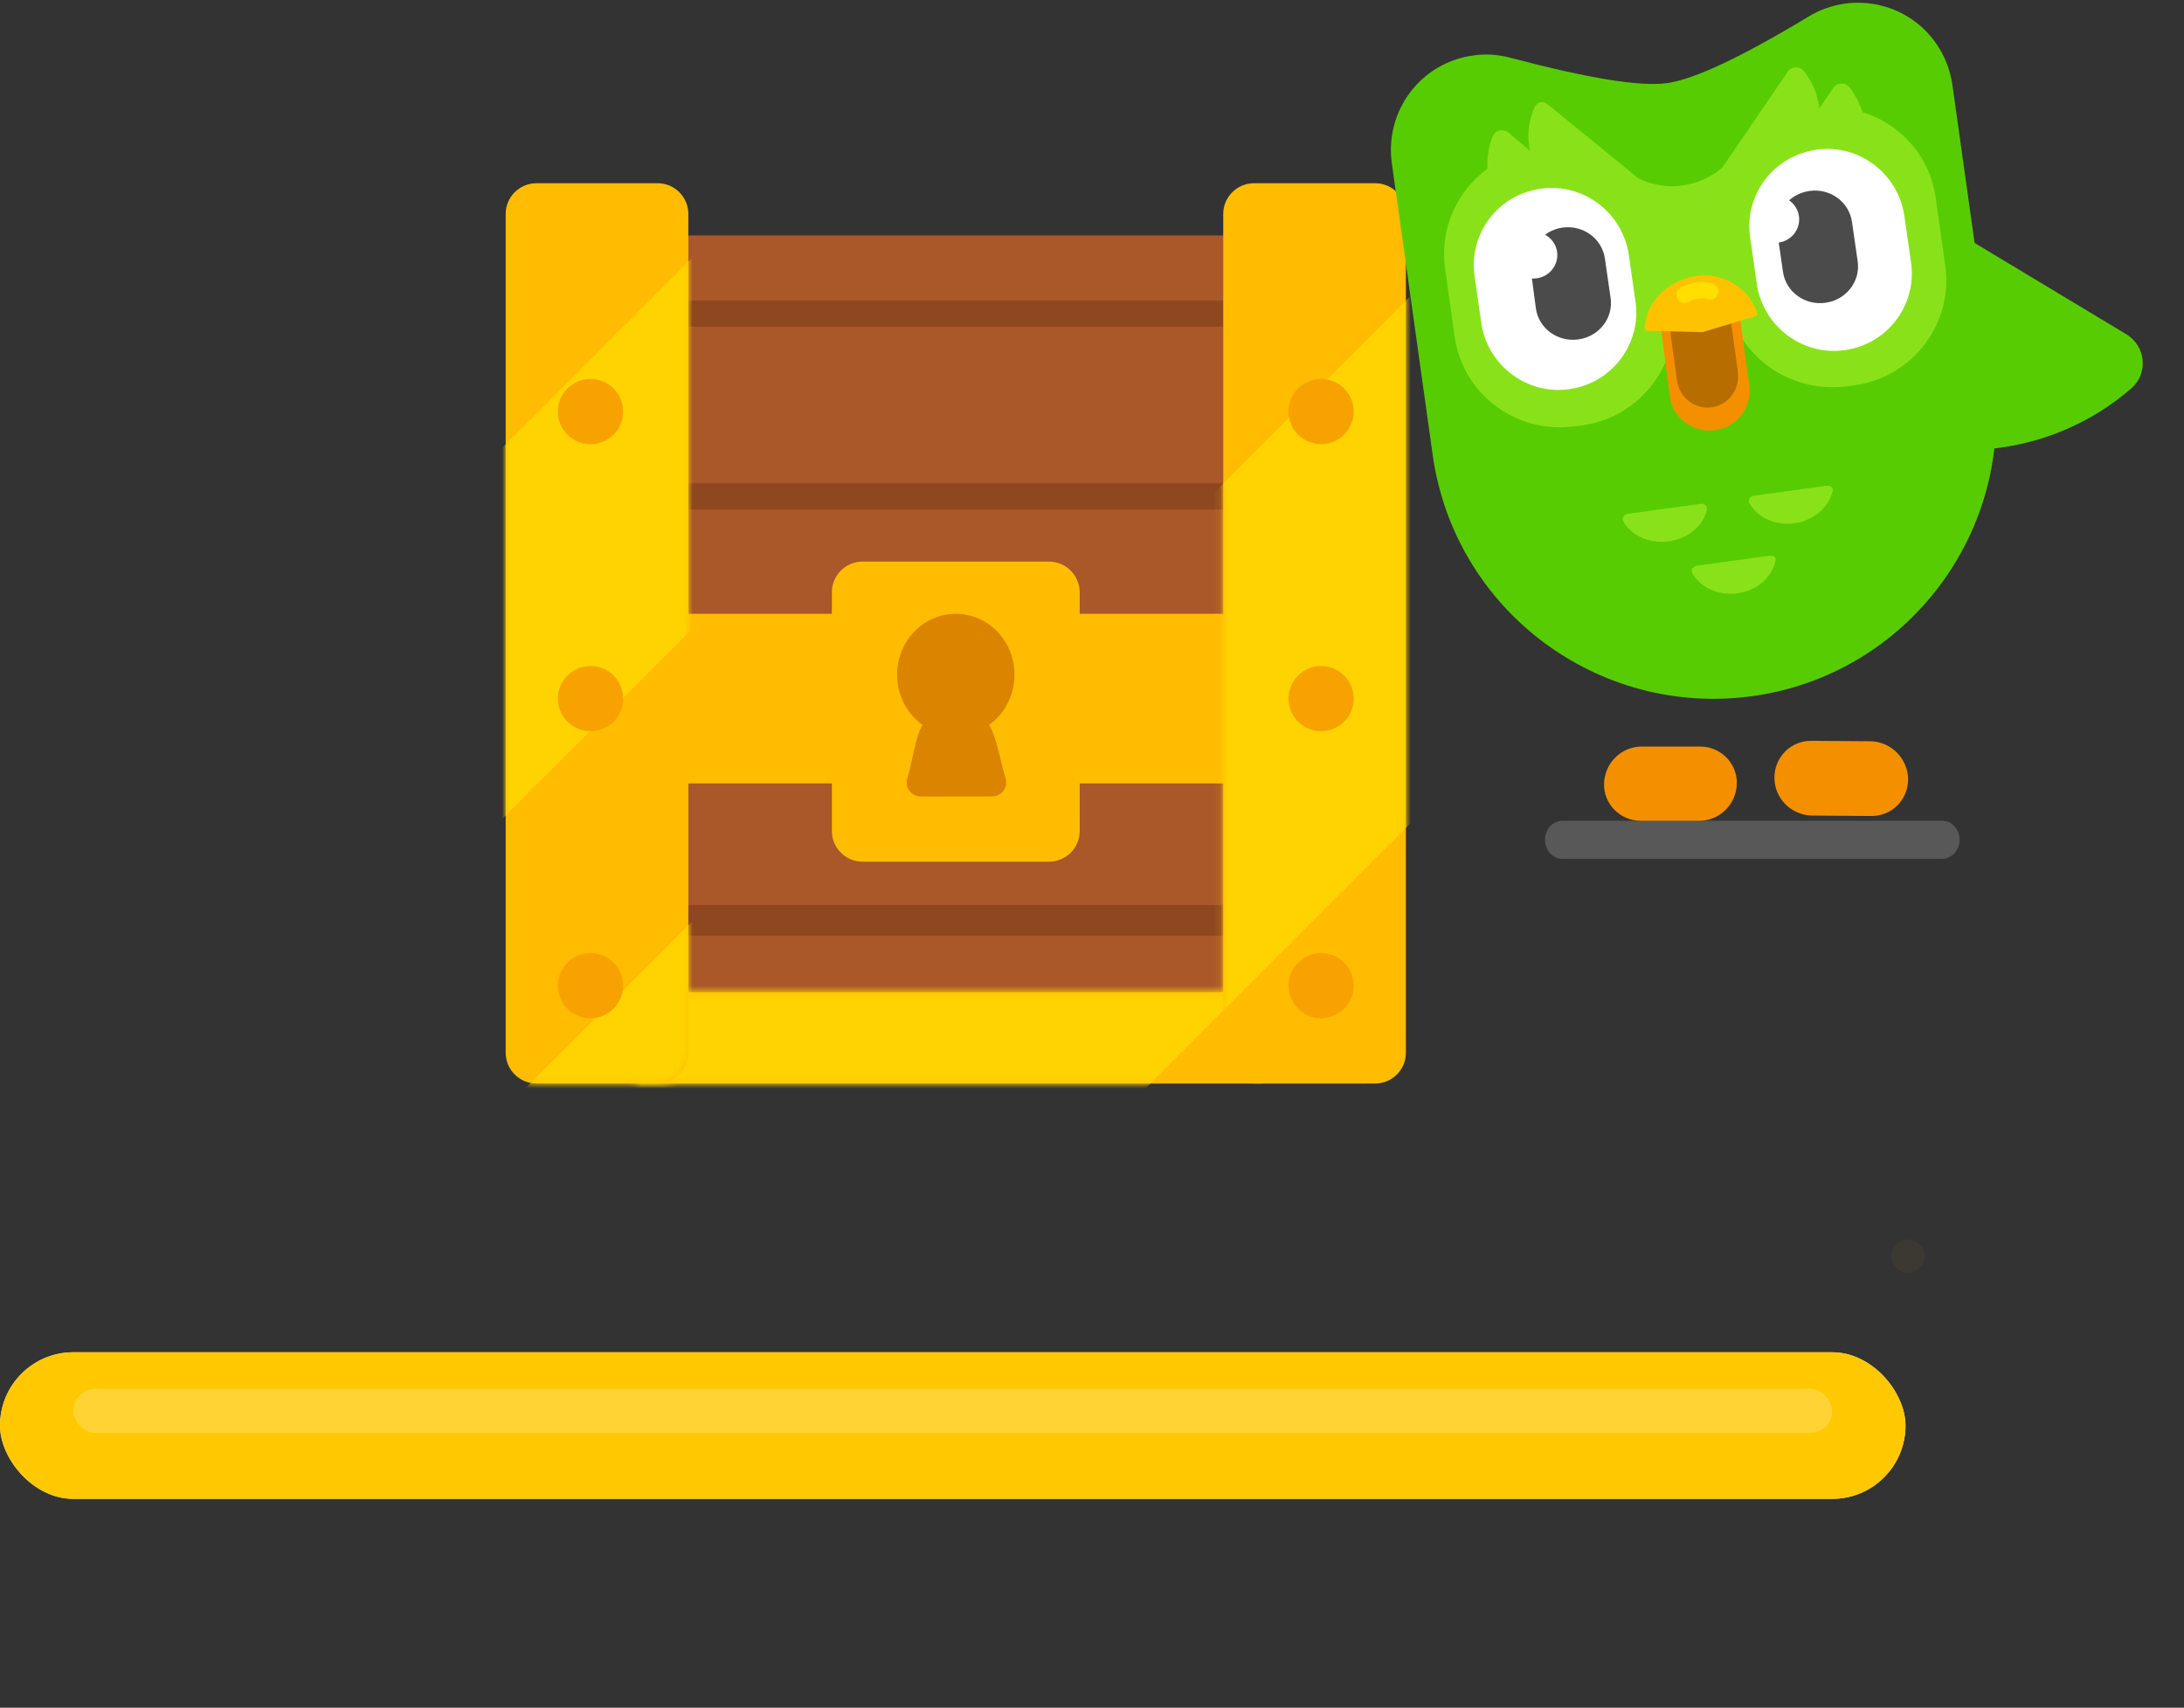 <svg width="298" height="233" viewBox="0 0 298 233" fill="none" xmlns="http://www.w3.org/2000/svg">
    <rect x="0" y="0" width="298" height="233" fill="#333333" stroke="none"/>
    <path d="M186.49 87.305H74.34V147.831H186.49V87.305Z" fill="#AA572A"/>
    <path d="M167.724 125.578H86.067" stroke="#8F4720" stroke-width="4.195"/>
    <path d="M172.249 135.369H86.801V147.831H172.249V135.369Z" fill="#FFBC00"/>
    <mask id="mask0_111_948" style="mask-type:alpha" maskUnits="userSpaceOnUse" x="86" y="135" width="87" height="13">
    <path d="M172.249 135.369H86.801V147.831H172.249V135.369Z" fill="#FFBC00"/>
    </mask>
    <g mask="url(#mask0_111_948)">
    <path d="M172.926 131.879L133.905 92.858L55.861 170.902L94.883 209.923L172.926 131.879Z" fill="#FFD300"/>
    </g>
    <path d="M182.017 32.121H77.032C73.579 32.121 70.779 34.915 70.779 38.361V93.526C70.779 96.972 73.579 99.766 77.032 99.766H182.017C185.469 99.766 188.269 96.972 188.269 93.526V38.361C188.269 34.915 185.469 32.121 182.017 32.121Z" fill="#AA572A"/>
    <path d="M86.801 41.02V44.581H172.249V41.02H86.801Z" fill="#8F4720"/>
    <path d="M86.801 65.944V69.504H172.249V65.944H86.801Z" fill="#8F4720"/>
    <path d="M167.724 100.657H86.067" stroke="#8F4720" stroke-width="4.195"/>
    <path d="M181.649 83.745H74.84V106.887H181.649V83.745Z" fill="#FFBC00"/>
    <path d="M73.195 25C70.878 25 69 26.878 69 29.195V143.635C69 145.952 70.878 147.831 73.195 147.831H89.728C92.045 147.831 93.923 145.952 93.923 143.635V29.195C93.923 26.878 92.045 25 89.728 25H73.195Z" fill="#FFBC00"/>
    <mask id="mask1_111_948" style="mask-type:alpha" maskUnits="userSpaceOnUse" x="69" y="25" width="25" height="123">
    <path d="M73.195 25C70.878 25 69 26.878 69 29.195V143.635C69 145.952 70.878 147.831 73.195 147.831H89.728C92.045 147.831 93.923 145.952 93.923 143.635V29.195C93.923 26.878 92.045 25 89.728 25H73.195Z" fill="#FFBC00"/>
    </mask>
    <g mask="url(#mask1_111_948)">
    <path d="M109.053 20.55L34.419 95.184L59.747 120.513L134.382 45.878L109.053 20.55Z" fill="#FFD300"/>
    </g>
    <mask id="mask2_111_948" style="mask-type:alpha" maskUnits="userSpaceOnUse" x="69" y="25" width="25" height="123">
    <path d="M73.195 25C70.878 25 69 26.878 69 29.195V143.635C69 145.952 70.878 147.831 73.195 147.831H89.728C92.045 147.831 93.923 145.952 93.923 143.635V29.195C93.923 26.878 92.045 25 89.728 25H73.195Z" fill="#FFBC00"/>
    </mask>
    <g mask="url(#mask2_111_948)">
    <path d="M94.868 125.304L44.938 175.234L59.747 190.043L109.677 140.113L94.868 125.304Z" fill="#FFD300"/>
    </g>
    <path d="M171.103 25C168.786 25 166.908 26.878 166.908 29.195V143.635C166.908 145.952 168.786 147.831 171.103 147.831H187.636C189.953 147.831 191.831 145.952 191.831 143.635V29.195C191.831 26.878 189.953 25 187.636 25H171.103Z" fill="#FFBC00"/>
    <mask id="mask3_111_948" style="mask-type:alpha" maskUnits="userSpaceOnUse" x="166" y="25" width="26" height="123">
    <path d="M171.103 25C168.786 25 166.908 26.878 166.908 29.195V143.635C166.908 145.952 168.786 147.831 171.103 147.831H187.636C189.953 147.831 191.831 145.952 191.831 143.635V29.195C191.831 26.878 189.953 25 187.636 25H171.103Z" fill="#FFBC00"/>
    </mask>
    <g mask="url(#mask3_111_948)">
    <path d="M194.195 38.657L125.773 107.079L161.751 143.057L230.173 74.635L194.195 38.657Z" fill="#FFD300"/>
    </g>
    <path d="M117.699 76.624C115.382 76.624 113.503 78.503 113.503 80.82V113.373C113.503 115.69 115.382 117.568 117.699 117.568H143.132C145.449 117.568 147.327 115.69 147.327 113.373V80.82C147.327 78.503 145.449 76.624 143.132 76.624H117.699Z" fill="#FFBC00"/>
    <path d="M138.426 92.053C138.426 96.641 134.84 100.36 130.416 100.36C125.992 100.36 122.405 96.641 122.405 92.053C122.405 87.465 125.992 83.746 130.416 83.746C134.84 83.746 138.426 87.465 138.426 92.053Z" fill="#DA8400"/>
    <path d="M137.188 106.088C136.465 104.027 135.809 98.91 134.169 98.079C131.635 96.796 128.577 96.4 126.121 98.627C125.007 99.636 124.404 104.439 123.82 106.103C123.378 107.362 124.313 108.68 125.647 108.68L135.361 108.665C136.696 108.665 137.63 107.347 137.188 106.088Z" fill="#DA8400"/>
    <path d="M85.022 95.316C85.022 97.773 83.029 99.766 80.571 99.766C78.114 99.766 76.121 97.773 76.121 95.316C76.121 92.858 78.114 90.865 80.571 90.865C83.029 90.865 85.022 92.858 85.022 95.316Z" fill="#F8A201"/>
    <path d="M85.022 134.48C85.022 136.937 83.029 138.93 80.571 138.93C78.114 138.93 76.121 136.937 76.121 134.48C76.121 132.022 78.114 130.03 80.571 130.03C83.029 130.03 85.022 132.022 85.022 134.48Z" fill="#F8A201"/>
    <path d="M184.71 134.48C184.71 136.937 182.717 138.93 180.259 138.93C177.802 138.93 175.809 136.937 175.809 134.48C175.809 132.022 177.802 130.03 180.259 130.03C182.717 130.03 184.71 132.022 184.71 134.48Z" fill="#F8A201"/>
    <path d="M184.71 95.316C184.71 97.773 182.717 99.766 180.259 99.766C177.802 99.766 175.809 97.773 175.809 95.316C175.809 92.858 177.802 90.865 180.259 90.865C182.717 90.865 184.71 92.858 184.71 95.316Z" fill="#F8A201"/>
    <path d="M85.022 56.153C85.022 58.61 83.029 60.603 80.571 60.603C78.114 60.603 76.121 58.61 76.121 56.153C76.121 53.695 78.114 51.703 80.571 51.703C83.029 51.703 85.022 53.695 85.022 56.153Z" fill="#F8A201"/>
    <path d="M184.71 56.153C184.71 58.61 182.717 60.603 180.259 60.603C177.802 60.603 175.809 58.61 175.809 56.153C175.809 53.695 177.802 51.703 180.259 51.703C182.717 51.703 184.71 53.695 184.71 56.153Z" fill="#F8A201"/>
    <rect y="184.5" width="260" height="20" rx="10" fill="#E5E5E5"/>
    <rect y="184.5" width="260" height="20" rx="10" fill="#FFC800"/>
    <rect x="10" y="189.5" width="240" height="6" rx="3" fill="white" fill-opacity="0.2"/>
    <g clip-path="url(#clip0_111_948)">
    <mask id="mask4_111_948" style="mask-type:luminance" maskUnits="userSpaceOnUse" x="223" y="157" width="75" height="76">
    <path d="M297.18 157.505H223.82V232.495H297.18V157.505Z" fill="white"/>
    </mask>
    <g mask="url(#mask4_111_948)">
    <mask id="mask5_111_948" style="mask-type:luminance" maskUnits="userSpaceOnUse" x="-166" y="-155" width="649" height="787">
    <path d="M482.036 462.161L135.059 631.392L-165.798 14.543L181.18 -154.688L482.036 462.161Z" fill="white"/>
    </mask>
    <g mask="url(#mask5_111_948)">
    <g opacity="0.042">
    <path d="M261.325 173.424C260.198 173.974 258.837 173.505 258.287 172.379C257.737 171.252 258.206 169.891 259.333 169.341C260.46 168.792 261.821 169.26 262.37 170.387C262.92 171.514 262.451 172.875 261.325 173.424Z" fill="#FFC800"/>
    </g>
    </g>
    </g>
    </g>
    <g clip-path="url(#clip1_111_948)">
    <path opacity="0.3" fill-rule="evenodd" clip-rule="evenodd" d="M264.974 117.183H213.155C211.856 117.183 210.817 116.014 210.817 114.586C210.817 113.157 211.856 111.988 213.155 111.988H265.039C266.338 111.988 267.377 113.157 267.377 114.586C267.377 116.014 266.273 117.183 264.974 117.183Z" fill="#AFAFAF"/>
    <path fill-rule="evenodd" clip-rule="evenodd" d="M218.869 106.924C218.934 104.131 221.207 101.859 223.999 101.859H231.986C234.778 101.859 237.051 104.131 236.986 106.924C236.921 109.716 234.649 111.989 231.856 111.989H223.869C221.077 111.989 218.804 109.716 218.869 106.924Z" fill="#F49000"/>
    <path fill-rule="evenodd" clip-rule="evenodd" d="M260.36 106.3C260.361 109.148 258.091 111.381 255.287 111.335L247.245 111.275C244.442 111.229 242.117 108.961 242.116 106.113C242.114 103.265 244.385 101.032 247.188 101.078L255.23 101.138C258.034 101.184 260.315 103.499 260.36 106.3Z" fill="#F49000"/>
    <path d="M290.138 45.61C292.83 47.24 293.138 50.993 290.817 52.985C279.567 62.765 263.038 64.247 249.824 56.317C236.662 48.348 230.184 33.065 233.487 18.459C234.194 15.405 237.645 13.942 240.285 15.611L290.138 45.61Z" fill="#58CC02"/>
    <path fill-rule="evenodd" clip-rule="evenodd" d="M206.142 7.895C216.727 10.688 223.805 11.856 227.506 11.337C231.142 10.817 237.571 7.83 246.792 2.246C252.961 -1.456 260.948 0.492 264.65 6.661C265.559 8.155 266.143 9.843 266.403 11.597L271.987 51.403C274.974 72.507 260.234 92.053 239.13 94.975C218.025 97.897 198.479 83.222 195.492 62.117L189.908 22.246C188.934 15.103 193.869 8.545 201.012 7.571C202.7 7.311 204.453 7.441 206.142 7.895Z" fill="#58CC02"/>
    <path d="M232.896 69.52C233.026 69.066 232.571 68.676 232.052 68.741L222.116 70.105C221.597 70.169 221.272 70.689 221.467 71.079C222.571 73.092 225.038 74.195 227.636 73.871C230.363 73.481 232.441 71.728 232.896 69.52ZM249.26 66.273L239.324 67.637C238.805 67.702 238.48 68.221 238.675 68.611C239.779 70.624 242.247 71.728 244.844 71.403C247.441 71.014 249.519 69.26 250.039 67.052C250.234 66.598 249.779 66.208 249.26 66.273ZM241.467 75.819L231.532 77.183C231.013 77.248 230.688 77.767 230.883 78.157C231.987 80.17 234.454 81.274 237.052 80.949C239.649 80.624 241.727 78.806 242.247 76.598C242.441 76.144 242.052 75.754 241.467 75.819Z" fill="#89E219"/>
    <path d="M237.636 46.078C235.688 46.337 232.441 46.792 227.96 47.441C226.467 52.831 221.921 57.182 215.947 58.026L214.843 58.156C206.921 59.26 199.583 53.805 198.479 45.883L197.181 36.662C196.401 31.207 198.804 26.077 202.96 23.025C202.895 21.532 203.09 20.038 203.674 18.61C203.999 17.765 205.103 17.506 205.817 18.09L208.674 20.493H208.739C208.35 18.61 208.544 16.661 209.324 14.778C209.648 13.934 210.493 13.674 211.207 14.259L223.545 24.324C227.246 26.207 231.987 25.558 235.039 22.83L243.935 9.778C244.454 8.999 245.558 8.999 246.143 9.713C247.312 11.207 248.026 12.895 248.221 14.713C248.221 14.713 248.221 14.713 248.286 14.713L250.169 11.986C250.688 11.207 251.792 11.207 252.377 11.921C253.156 12.96 253.74 14.129 254.13 15.298C259.325 16.921 263.351 21.337 264.13 27.051L265.429 36.272C266.533 44.13 261.013 51.467 253.026 52.571L252.052 52.701C246.078 53.48 240.558 50.688 237.636 46.078Z" fill="#89E219"/>
    <path fill-rule="evenodd" clip-rule="evenodd" d="M231.282 39.018C234.269 38.628 237.062 40.641 237.451 43.628L238.685 52.59C239.075 55.577 236.997 58.304 234.01 58.694C231.023 59.083 228.23 57.07 227.841 54.083L226.672 45.122C226.217 42.2 228.295 39.407 231.282 39.018Z" fill="#F49000"/>
    <path fill-rule="evenodd" clip-rule="evenodd" d="M231.542 40.901C233.814 40.576 235.957 42.2 236.282 44.602L237.126 50.706C237.451 53.044 235.892 55.252 233.555 55.577C231.282 55.901 229.139 54.278 228.814 51.875L227.97 45.771C227.71 43.434 229.269 41.226 231.542 40.901Z" fill="#B86D00"/>
    <path d="M224.399 44.732C224.594 41.29 227.451 38.238 231.477 37.654C235.049 37.134 238.62 39.277 239.724 42.589L239.789 43.044L232.321 45.316L224.529 45.121L224.399 44.732Z" fill="#FFC200"/>
    <path d="M230.438 41.16C229.854 41.485 229.139 41.29 228.88 40.706C228.555 40.186 228.815 39.472 229.334 39.212C230.698 38.498 232.126 38.303 233.555 38.628C234.139 38.758 234.594 39.342 234.464 39.992C234.334 40.576 233.75 40.966 233.1 40.836C232.191 40.576 231.282 40.706 230.438 41.16Z" fill="#FFDE00"/>
    <path fill-rule="evenodd" clip-rule="evenodd" d="M210.233 25.752C216.012 24.908 221.402 28.999 222.246 34.779L223.155 41.142C223.999 46.922 219.908 52.311 214.129 53.091C208.35 53.935 202.96 49.844 202.116 44.065L201.207 37.701C200.362 31.921 204.388 26.532 210.233 25.752Z" fill="white"/>
    <path fill-rule="evenodd" clip-rule="evenodd" d="M213.205 31.051C215.997 30.661 218.594 32.544 218.984 35.272L219.763 40.662C220.153 43.389 218.205 45.922 215.347 46.311C212.555 46.701 209.958 44.818 209.568 42.09L208.854 36.7C208.464 33.973 210.412 31.441 213.205 31.051Z" fill="#4B4B4B"/>
    <path d="M209.689 37.969C211.465 37.719 212.706 36.106 212.461 34.366C212.217 32.626 210.579 31.417 208.803 31.667C207.027 31.917 205.786 33.53 206.031 35.27C206.275 37.01 207.913 38.219 209.689 37.969Z" fill="white"/>
    <path fill-rule="evenodd" clip-rule="evenodd" d="M247.831 20.428C253.611 19.583 259 23.674 259.845 29.454L260.754 35.818C261.598 41.597 257.507 46.987 251.728 47.766C245.948 48.61 240.558 44.519 239.714 38.74L238.805 32.376C237.961 26.597 241.987 21.272 247.831 20.428Z" fill="white"/>
    <path fill-rule="evenodd" clip-rule="evenodd" d="M246.918 26.051C249.71 25.661 252.308 27.545 252.697 30.272L253.476 35.662C253.866 38.389 251.918 40.922 249.061 41.311C246.268 41.701 243.671 39.818 243.281 37.09L242.502 31.701C242.113 28.973 244.061 26.441 246.918 26.051Z" fill="#4B4B4B"/>
    <path d="M242.689 33.099C244.465 32.85 245.706 31.237 245.461 29.496C245.217 27.756 243.579 26.548 241.803 26.797C240.027 27.047 238.786 28.66 239.031 30.4C239.275 32.141 240.913 33.349 242.689 33.099Z" fill="white"/>
    <mask id="mask6_111_948" style="mask-type:alpha" maskUnits="userSpaceOnUse" x="201" y="25" width="23" height="29">
    <path fill-rule="evenodd" clip-rule="evenodd" d="M210.48 25.115C216.475 24.239 222.067 28.483 222.942 34.478L223.885 41.08C224.761 47.076 220.517 52.667 214.522 53.475C208.526 54.351 202.935 50.107 202.059 44.111L201.116 37.51C200.24 31.514 204.417 25.923 210.48 25.115Z" fill="#89E219"/>
    </mask>
    <g mask="url(#mask6_111_948)">
    </g>
    <mask id="mask7_111_948" style="mask-type:alpha" maskUnits="userSpaceOnUse" x="201" y="25" width="23" height="29">
    <path fill-rule="evenodd" clip-rule="evenodd" d="M210.48 25.115C216.475 24.239 222.067 28.483 222.942 34.478L223.885 41.08C224.761 47.076 220.517 52.667 214.522 53.475C208.526 54.351 202.935 50.107 202.059 44.111L201.116 37.51C200.24 31.514 204.417 25.923 210.48 25.115Z" fill="#89E219"/>
    </mask>
    <g mask="url(#mask7_111_948)">
    </g>
    <mask id="mask8_111_948" style="mask-type:alpha" maskUnits="userSpaceOnUse" x="238" y="20" width="23" height="29">
    <path fill-rule="evenodd" clip-rule="evenodd" d="M247.48 20.115C253.475 19.239 259.067 23.483 259.942 29.478L260.885 36.08C261.761 42.076 257.517 47.667 251.522 48.475C245.526 49.351 239.935 45.107 239.059 39.111L238.116 32.51C237.24 26.514 241.417 20.923 247.48 20.115Z" fill="#89E219"/>
    </mask>
    <g mask="url(#mask8_111_948)">
    <rect x="242.817" y="51.925" width="24" height="1" transform="rotate(-18 242.817 51.925)" fill="#89E219"/>
    </g>
    <mask id="mask9_111_948" style="mask-type:alpha" maskUnits="userSpaceOnUse" x="238" y="20" width="23" height="29">
    <path fill-rule="evenodd" clip-rule="evenodd" d="M247.48 20.115C253.475 19.239 259.067 23.483 259.942 29.478L260.885 36.08C261.761 42.076 257.517 47.667 251.522 48.475C245.526 49.351 239.935 45.107 239.059 39.111L238.116 32.51C237.24 26.514 241.417 20.923 247.48 20.115Z" fill="#89E219"/>
    </mask>
    <g mask="url(#mask9_111_948)">
    <rect x="233.06" y="23.547" width="25" height="1" transform="rotate(-18 233.06 23.547)" fill="#89E219"/>
    </g>
    </g>
    <defs>
    <clipPath id="clip0_111_948">
    <rect width="73.359" height="75" fill="white" transform="translate(223.82 157.5)"/>
    </clipPath>
    <clipPath id="clip1_111_948">
    <rect width="125" height="118" fill="white" transform="translate(169)"/>
    </clipPath>
    </defs>
    </svg>
    